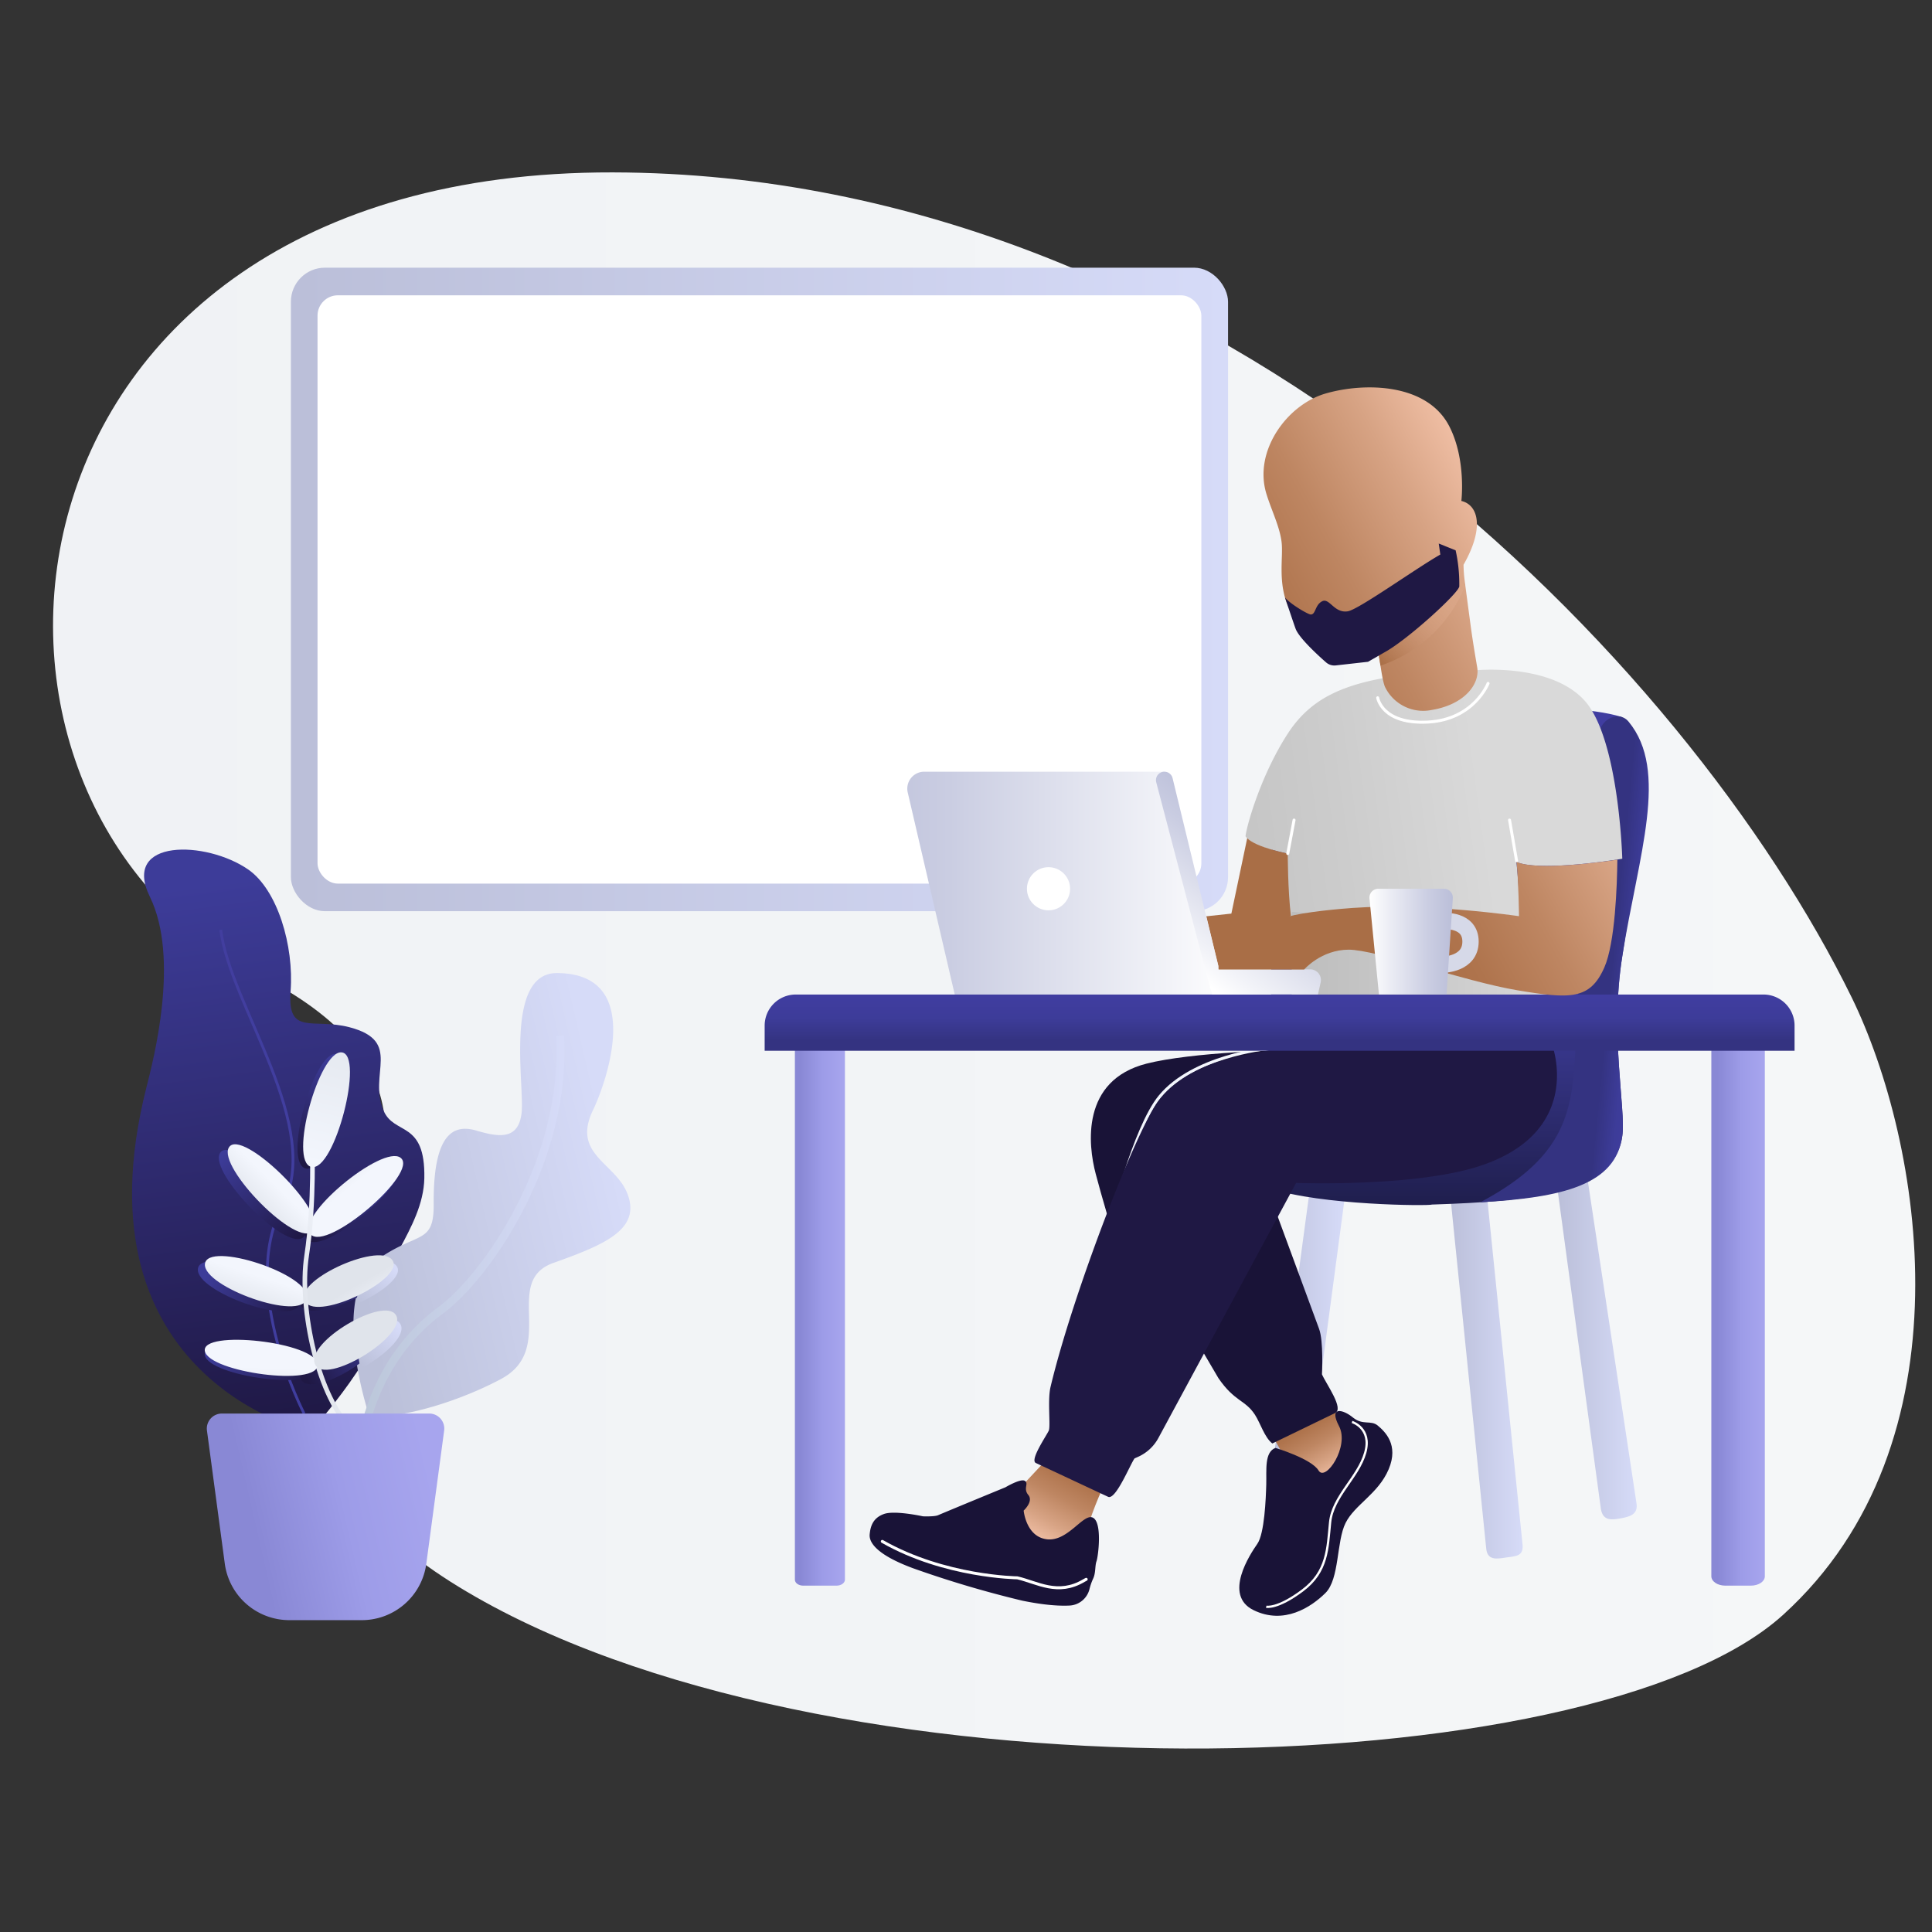 <svg xmlns="http://www.w3.org/2000/svg" xmlns:xlink="http://www.w3.org/1999/xlink" viewBox="0 0 650 650"><rect x="0" y="0" width="650" height="650" fill="#333333" stroke="none"/><defs><style>.cls-1{fill:url(#Безымянный_градиент_263);}.cls-2{fill:url(#Безымянный_градиент_5);}.cls-18,.cls-29,.cls-3,.cls-39,.cls-45,.cls-47,.cls-49,.cls-5{fill:none;stroke-miterlimit:10;}.cls-3{stroke-width:0.93px;stroke:url(#Безымянный_градиент_10);}.cls-4{fill:url(#Безымянный_градиент_17);}.cls-5{stroke-width:2.67px;stroke:url(#Безымянный_градиент_164);}.cls-6{fill:url(#Безымянный_градиент_5-2);}.cls-7{fill:url(#Безымянный_градиент_5-3);}.cls-8{fill:url(#Безымянный_градиент_5-4);}.cls-9{fill:url(#Безымянный_градиент_5-5);}.cls-10{fill:url(#Безымянный_градиент_5-6);}.cls-11{fill:url(#Безымянный_градиент_5-7);}.cls-12{fill:url(#Безымянный_градиент_18);}.cls-13{fill:url(#Безымянный_градиент_33);}.cls-14{fill:url(#Безымянный_градиент_33-2);}.cls-15{fill:url(#Безымянный_градиент_33-3);}.cls-16{fill:url(#Безымянный_градиент_17-2);}.cls-17{fill:url(#Безымянный_градиент_33-4);}.cls-18{stroke-width:1.55px;stroke:url(#Безымянный_градиент_33-5);}.cls-19{fill:url(#Безымянный_градиент_33-6);}.cls-20{fill:url(#Безымянный_градиент_17-3);}.cls-21{fill:url(#Безымянный_градиент_33-7);}.cls-22{fill:url(#Безымянный_градиент_11);}.cls-23{fill:url(#Безымянный_градиент_16);}.cls-24{fill:url(#Безымянный_градиент_170);}.cls-25{fill:#fff;}.cls-26{fill:url(#Безымянный_градиент_170-2);}.cls-27{fill:url(#Безымянный_градиент_106);}.cls-28{fill:#191337;}.cls-29{stroke:#f3f6fd;}.cls-29,.cls-45{stroke-linecap:round;}.cls-30{fill:url(#Безымянный_градиент_170-3);}.cls-31{fill:url(#Безымянный_градиент_170-4);}.cls-32{fill:url(#Безымянный_градиент_216);}.cls-33{fill:url(#Безымянный_градиент_40);}.cls-34{fill:url(#Безымянный_градиент_106-2);}.cls-35{fill:url(#Безымянный_градиент_45);}.cls-36{fill:url(#Безымянный_градиент_100);}.cls-37{fill:url(#Безымянный_градиент_271);}.cls-38{fill:#1f1844;}.cls-39{stroke:#17ff44;stroke-width:1.95px;}.cls-40{fill:url(#Безымянный_градиент_16-2);}.cls-41{fill:url(#Безымянный_градиент_16-3);}.cls-42{fill:url(#Безымянный_градиент_45-2);}.cls-43{fill:url(#Безымянный_градиент_40-2);}.cls-44{fill:url(#Безымянный_градиент_269);}.cls-45,.cls-49{stroke:#fff;}.cls-46{fill:url(#Безымянный_градиент_100-2);}.cls-47{stroke:#d6d9e8;stroke-width:5.49px;}.cls-48{fill:url(#Безымянный_градиент_269-2);}.cls-49{stroke-width:0.76px;}.cls-50{fill:url(#Безымянный_градиент_100-3);}.cls-51{fill:url(#Безымянный_градиент_61);}</style><linearGradient id="Безымянный_градиент_263" x1="17.85" y1="323.13" x2="644.36" y2="323.13" gradientUnits="userSpaceOnUse"><stop offset="0" stop-color="#f0f2f5"/><stop offset="0.99" stop-color="#f5f7f8"/></linearGradient><linearGradient id="Безымянный_градиент_5" x1="104.12" y1="480.47" x2="79.59" y2="294.29" gradientUnits="userSpaceOnUse"><stop offset="0" stop-color="#1f1844"/><stop offset="0.99" stop-color="#3d3c99"/></linearGradient><linearGradient id="Безымянный_градиент_10" x1="102.89" y1="475.67" x2="81.3" y2="311.91" gradientUnits="userSpaceOnUse"><stop offset="0" stop-color="#3f3d9e"/><stop offset="0.99" stop-color="#423e9f"/></linearGradient><linearGradient id="Безымянный_градиент_17" x1="115.46" y1="411.98" x2="206.51" y2="391.06" gradientUnits="userSpaceOnUse"><stop offset="0.01" stop-color="#bbc0d9"/><stop offset="1" stop-color="#d6dbf8"/></linearGradient><linearGradient id="Безымянный_градиент_164" x1="398.17" y1="-37.95" x2="467.83" y2="-25.2" gradientTransform="translate(-266.33 535.94) rotate(-10.18)" gradientUnits="userSpaceOnUse"><stop offset="0" stop-color="#bac6d8"/><stop offset="0.99" stop-color="#d6dbf8"/></linearGradient><linearGradient id="Безымянный_градиент_5-2" x1="102.39" y1="415.8" x2="74.47" y2="388.37" xlink:href="#Безымянный_градиент_5"/><linearGradient id="Безымянный_градиент_5-3" x1="101.5" y1="438.85" x2="69.01" y2="427.54" xlink:href="#Безымянный_градиент_5"/><linearGradient id="Безымянный_градиент_5-4" x1="103.92" y1="415.73" x2="133.47" y2="392.48" xlink:href="#Безымянный_градиент_5"/><linearGradient id="Безымянный_градиент_5-5" x1="101.77" y1="438.9" x2="130.45" y2="425.16" xlink:href="#Безымянный_градиент_5"/><linearGradient id="Безымянный_градиент_5-6" x1="106.89" y1="460.47" x2="68.71" y2="455.91" xlink:href="#Безымянный_градиент_5"/><linearGradient id="Безымянный_градиент_5-7" x1="102.65" y1="463.16" x2="128.74" y2="447.21" xlink:href="#Безымянный_градиент_5"/><linearGradient id="Безымянный_градиент_18" x1="112.44" y1="355.59" x2="103.51" y2="392.09" gradientUnits="userSpaceOnUse"><stop offset="0.01" stop-color="#3d3c99"/><stop offset="1" stop-color="#1f1844"/></linearGradient><linearGradient id="Безымянный_градиент_33" x1="1755.19" y1="-963.95" x2="1766.98" y2="-963.95" gradientTransform="translate(-462.58 2333.18) rotate(-45.37)" gradientUnits="userSpaceOnUse"><stop offset="0" stop-color="#e0e4eb"/><stop offset="0.99" stop-color="#f3f6fd"/></linearGradient><linearGradient id="Безымянный_градиент_33-2" x1="3011.69" y1="-937.46" x2="3023.59" y2="-937.46" gradientTransform="translate(56 3594.41) rotate(-72.22)" xlink:href="#Безымянный_градиент_33"/><linearGradient id="Безымянный_градиент_33-3" x1="-50.64" y1="2790.04" x2="-38.83" y2="2790.04" gradientTransform="matrix(0.63, 0.78, -0.78, 0.63, 2312.63, -1322.99)" xlink:href="#Безымянный_градиент_33"/><linearGradient id="Безымянный_градиент_17-2" x1="118.92" y1="437.68" x2="131.22" y2="425.05" xlink:href="#Безымянный_градиент_17"/><linearGradient id="Безымянный_градиент_33-4" x1="153.81" y1="3411.64" x2="165.9" y2="3411.64" gradientTransform="matrix(0.5, 0.87, -0.77, 0.45, 2661.06, -1231.52)" xlink:href="#Безымянный_градиент_33"/><linearGradient id="Безымянный_градиент_33-5" x1="484.61" y1="-147.24" x2="501.98" y2="-147.24" gradientTransform="translate(-337.25 690.61) rotate(-13.38)" xlink:href="#Безымянный_градиент_33"/><linearGradient id="Безымянный_градиент_33-6" x1="3838.25" y1="-684.17" x2="3850.62" y2="-684.17" gradientTransform="matrix(0.04, -0.93, 1, 0.04, 621.5, 4068.51)" xlink:href="#Безымянный_градиент_33"/><linearGradient id="Безымянный_градиент_17-3" x1="119.2" y1="457.49" x2="131.48" y2="443.87" xlink:href="#Безымянный_градиент_17"/><linearGradient id="Безымянный_градиент_33-7" x1="485.57" y1="4154.54" x2="498.96" y2="4154.54" gradientTransform="matrix(0.35, 0.94, -0.74, 0.28, 3028.09, -1158.72)" xlink:href="#Безымянный_градиент_33"/><linearGradient id="Безымянный_градиент_11" x1="114.35" y1="355.06" x2="105.43" y2="391.56" gradientUnits="userSpaceOnUse"><stop offset="0" stop-color="#e6eaf1"/><stop offset="0.99" stop-color="#f3f6fd"/></linearGradient><linearGradient id="Безымянный_градиент_16" x1="77.86" y1="515.21" x2="145.87" y2="499.59" gradientUnits="userSpaceOnUse"><stop offset="0.11" stop-color="#8988d5"/><stop offset="0.56" stop-color="#9d9ce8"/><stop offset="1" stop-color="#a7a5ee"/></linearGradient><linearGradient id="Безымянный_градиент_170" x1="97.87" y1="198.31" x2="413.15" y2="198.31" gradientUnits="userSpaceOnUse"><stop offset="0.01" stop-color="#bbbfd9"/><stop offset="1" stop-color="#d6dbf8"/></linearGradient><linearGradient id="Безымянный_градиент_170-2" x1="425.95" y1="458.66" x2="452.36" y2="458.66" xlink:href="#Безымянный_градиент_170"/><linearGradient id="Безымянный_градиент_106" x1="451.7" y1="498.43" x2="439.36" y2="476.76" gradientUnits="userSpaceOnUse"><stop offset="0" stop-color="#ffd0b9"/><stop offset="0.04" stop-color="#facab2"/><stop offset="0.35" stop-color="#d7a384"/><stop offset="0.62" stop-color="#be8662"/><stop offset="0.85" stop-color="#af744d"/><stop offset="1" stop-color="#a96e46"/></linearGradient><linearGradient id="Безымянный_градиент_170-3" x1="523.83" y1="453" x2="550.69" y2="453" xlink:href="#Безымянный_градиент_170"/><linearGradient id="Безымянный_градиент_170-4" x1="487.36" y1="460.49" x2="512.3" y2="460.49" xlink:href="#Безымянный_градиент_170"/><linearGradient id="Безымянный_градиент_216" x1="488.79" y1="403.66" x2="488.79" y2="238.64" gradientUnits="userSpaceOnUse"><stop offset="0" stop-color="#201f4f"/><stop offset="0.39" stop-color="#3d3c99"/><stop offset="1" stop-color="#403da0"/></linearGradient><linearGradient id="Безымянный_градиент_40" x1="540.62" y1="324.71" x2="555.62" y2="326.21" gradientUnits="userSpaceOnUse"><stop offset="0.11" stop-color="#343381"/><stop offset="0.56" stop-color="#3d3c99"/><stop offset="1" stop-color="#403da0"/></linearGradient><linearGradient id="Безымянный_градиент_106-2" x1="346.5" y1="521.53" x2="362.08" y2="492.48" xlink:href="#Безымянный_градиент_106"/><linearGradient id="Безымянный_градиент_45" x1="376.35" y1="283.75" x2="510.85" y2="265.25" gradientUnits="userSpaceOnUse"><stop offset="0" stop-color="#bdbdbd"/><stop offset="0.55" stop-color="#ccc"/><stop offset="0.91" stop-color="#d9d9d9"/></linearGradient><linearGradient id="Безымянный_градиент_100" x1="453.89" y1="282.33" x2="552.56" y2="227.66" gradientUnits="userSpaceOnUse"><stop offset="0" stop-color="#a96e46"/><stop offset="0.15" stop-color="#af744d"/><stop offset="0.38" stop-color="#be8662"/><stop offset="0.65" stop-color="#d7a384"/><stop offset="0.96" stop-color="#facab2"/><stop offset="1" stop-color="#ffd0b9"/></linearGradient><linearGradient id="Безымянный_градиент_271" x1="280.25" y1="297.2" x2="414.79" y2="297.2" gradientUnits="userSpaceOnUse"><stop offset="0.01" stop-color="#bbbfd9"/><stop offset="0.29" stop-color="#cacde2"/><stop offset="0.84" stop-color="#f2f3f8"/><stop offset="1" stop-color="#fff"/></linearGradient><linearGradient id="Безымянный_градиент_16-2" x1="575.76" y1="441.16" x2="593.78" y2="441.16" xlink:href="#Безымянный_градиент_16"/><linearGradient id="Безымянный_градиент_16-3" x1="267.42" y1="441.16" x2="284.26" y2="441.16" xlink:href="#Безымянный_градиент_16"/><linearGradient id="Безымянный_градиент_45-2" x1="434.59" y1="325.42" x2="528.99" y2="325.42" xlink:href="#Безымянный_градиент_45"/><linearGradient id="Безымянный_градиент_40-2" x1="430.51" y1="352.03" x2="430.51" y2="334.98" xlink:href="#Безымянный_градиент_40"/><linearGradient id="Безымянный_градиент_269" x1="396.46" y1="323.83" x2="428.86" y2="281.46" gradientUnits="userSpaceOnUse"><stop offset="0" stop-color="#fff"/><stop offset="0.16" stop-color="#f2f3f8"/><stop offset="0.71" stop-color="#cacde2"/><stop offset="0.99" stop-color="#bbbfd9"/></linearGradient><linearGradient id="Безымянный_градиент_100-2" x1="476.83" y1="323.74" x2="575.5" y2="269.07" xlink:href="#Безымянный_градиент_100"/><linearGradient id="Безымянный_градиент_269-2" x1="460.73" y1="316.79" x2="488.8" y2="316.79" xlink:href="#Безымянный_градиент_269"/><linearGradient id="Безымянный_градиент_100-3" x1="415.48" y1="213" x2="514.14" y2="158.34" xlink:href="#Безымянный_градиент_100"/><linearGradient id="Безымянный_градиент_61" x1="493.34" y1="195.54" x2="464.56" y2="223.79" gradientUnits="userSpaceOnUse"><stop offset="0" stop-color="#ffd0b9" stop-opacity="0"/><stop offset="1" stop-color="#a96e46"/></linearGradient></defs><title>1</title><g id="Слой_2" data-name="Слой 2"><path class="cls-1" d="M623,335.61C567.94,223.14,410.59,58.41,206.12,58c-213.36-.44-234,211.17-119,270S34,460.11,154.18,533.78c121.66,74.56,381.67,67.56,445.67,9.56S646.73,384.2,623,335.61Z"/><path class="cls-2" d="M104.4,481.8s27-30.06,24.14-41.91,13.89-26.24,14.22-43.5c.37-19.55-10.07-14.32-13.69-22.68-5.36-12.39,6.57-23.36-11.46-28.1-12.31-3.24-21,3.08-19.84-12.15s-4.39-34.08-14.25-40.92c-14.09-9.78-42.76-10.54-33.1,9.16,10.15,20.71,1.2,54.81-1.16,64.15C24.26,464.54,104.4,481.8,104.4,481.8Z"/><path class="cls-3" d="M74.27,312.84c3.09,25.48,35,66.2,20.57,93.41s7.47,69.34,7.47,69.34"/><path class="cls-4" d="M186.24,424.87c-17.54,6.2,1.45,28.89-17.73,39.11s-43.77,15.4-44.9,10.44c-.08-.33-1.11-3.62-2.2-8.43-.25-1.11-.5-2.31-.75-3.57-.06-.35-.13-.71-.2-1.07A97.08,97.08,0,0,1,119,449.74c0-.12,0-.24,0-.36-.09-1.55-.12-3.11-.09-4.66s.11-3,.27-4.43c.57-5.52,2.15-10.61,5.38-14.26a15.27,15.27,0,0,1,2.8-2.51c13.33-9.27,18.65-4.77,18.55-18.47-.18-23.48,6.51-27,14.38-24.67s14,3,15.17-5.71-6-47.36,11.92-47.29c31,.1,15.31,39.62,12.18,46-7.5,15.37,8.1,17.78,11.81,29S203.77,418.67,186.24,424.87Z"/><path class="cls-5" d="M120.18,508.16s-4.71-43.22,28.23-67.44c14.88-10.94,42.54-50,40-92.28"/><path class="cls-6" d="M74,387.95c4.09-6.94,33.51,21.68,28.36,28S70.1,394.56,74,387.95Z"/><path class="cls-7" d="M66.57,427c.59-8.08,36.1,3.54,34.28,11.52S66,434.68,66.57,427Z"/><path class="cls-8" d="M133.61,391.31c6.29,4.93-24.76,31.67-30.3,25.74S127.62,386.62,133.61,391.31Z"/><path class="cls-9" d="M130.35,425c5.29,6-24.7,21-29.2,14.23S125.31,419.32,130.35,425Z"/><path class="cls-10" d="M68.93,456c-1.55-7.42,37.59-3.15,37.93,4.49S70.41,463.09,68.93,456Z"/><path class="cls-11" d="M128.44,447.38c4.06,6.86-24,24-27.25,16.51S124.58,440.84,128.44,447.38Z"/><path class="cls-12" d="M113,354.58c7.9.58-2.32,40.39-10.13,38.55S105.44,354,113,354.58Z"/><path class="cls-13" d="M77,386.06c4.09-6.94,33.51,21.68,28.36,28S73.06,392.67,77,386.06Z"/><path class="cls-14" d="M68.94,425.32c.59-8.08,36.1,3.54,34.28,11.52S68.38,433,68.94,425.32Z"/><path class="cls-15" d="M134.8,389.54c6.29,4.93-24.76,31.67-30.3,25.74S128.81,384.84,134.8,389.54Z"/><path class="cls-16" d="M119.83,438.75c.55-5.42,2.06-10.42,5.17-14,3.75-.75,6.9-.6,8.28,1C136.21,429,128.25,435.14,119.83,438.75Z"/><path class="cls-17" d="M131.83,423.74c5.29,6-24.7,21-29.2,14.23S126.8,418,131.83,423.74Z"/><path class="cls-18" d="M105,383.74s.9,20.68-1.84,38.73,4.17,48.6,15.42,58.36"/><path class="cls-19" d="M68.93,454.61c-1.55-7.42,37.59-3.15,37.93,4.49S70.41,461.67,68.93,454.61Z"/><path class="cls-20" d="M121.26,460.49c-.06-.34-.12-.7-.19-1.05a97.42,97.42,0,0,1-1.39-11.4c0-.12,0-.24,0-.35,6.39-3.54,13.21-5.32,15-2.26C136.95,449.27,129.13,456.34,121.26,460.49Z"/><path class="cls-21" d="M133.23,442.48c4.06,6.86-24,24-27.25,16.51S129.37,435.94,133.23,442.48Z"/><path class="cls-22" d="M114.89,354.05c7.9.58-2.32,40.39-10.13,38.55S107.36,353.5,114.89,354.05Z"/><path class="cls-23" d="M121.67,545.08H97.34a21.91,21.91,0,0,1-21.71-19l-6-44.78a5.06,5.06,0,0,1,5-5.73h69.8a5.06,5.06,0,0,1,5,5.73l-6,44.78A21.91,21.91,0,0,1,121.67,545.08Z"/><rect class="cls-24" x="97.87" y="90.06" width="315.29" height="216.5" rx="11.45" ry="11.45"/><rect class="cls-25" x="106.83" y="99.35" width="297.35" height="197.93" rx="6.84" ry="6.84"/><path class="cls-26" d="M432.06,515.57a6.11,6.11,0,0,1-6-7l14.41-106.86,11.94,1.35L438.11,510.34C437.68,513.34,432.06,515.57,432.06,515.57Z"/><polygon class="cls-27" points="428.09 482.96 433.42 492.62 445.26 500.29 450.23 499.62 456.92 484.62 454.92 477.79 446.42 473.79 428.09 482.96"/><path class="cls-28" d="M443.41,353.53c-10,1.7-38.69,6.66-46.17,16-5.76,7.2-10,28.31-20.09,53.09-2.93-7.36-6.65-20.71-8.51-27.7-2.59-9.74-5-31.45,17.12-37.08C400.37,354.12,432.38,352.81,443.41,353.53Z"/><path class="cls-29" d="M426,352.84s-24.64,2.49-35.78,16.08c-8.75,10.68-16.62,43.19-16.62,43.19"/><path class="cls-30" d="M538.61,507.73,523.83,398.84l10-4,16.73,110.8c.69,3.94-2.34,4.66-5.33,5.2S539.32,511.75,538.61,507.73Z"/><path class="cls-31" d="M500,520.77,487.36,396.64H499.7l12.57,123.25c.28,3.83-2.64,3.68-5.52,4.11C503.55,524.49,500.31,525.11,500,520.77Z"/><path class="cls-32" d="M545.8,382.19c-2.61,19.29-31,22-64,23.07-1,.5-37.46.28-54.44-5.44l.59-130.62c0-11,4.71-29.23,20.81-29.5,27-.45,77.15-4.57,96.78,1.5,4.49,16.12,7.76,33.92.28,80.48C541.53,348.32,547.06,372.93,545.8,382.19Z"/><path class="cls-33" d="M538.36,249.29c6,18,5.24,28.4-2.75,57.47-13.31,48.45,8.54,73.32-37.63,97.75,28-1.6,45.6-5.91,47.82-22.33,1.26-9.26-4.27-33.87,0-60.52,5.51-34.29,15.79-62.31,2.12-78.87C544.13,238.21,536.34,243.21,538.36,249.29Z"/><path class="cls-34" d="M372.26,498c-7.81-2.89-18.25-9-18.25-9s-13,14-14.45,15.37c4.81,1.9,2.39,15.8,6.37,18s14.51-7.32,19.58-6.16C366,511.78,370.89,500.44,372.26,498Z"/><path class="cls-28" d="M449.06,475.46l-21,10.18c-2.61-2-4-6.8-5.83-9.64-3.3-5.11-6.83-4.33-12.32-12.36l-13.7-23.34,28.9-43.92L443.76,447c1.6,4.11,1,15.38,1,15.38C446.19,465.68,452.44,474.15,449.06,475.46Z"/><path class="cls-35" d="M545.8,288.91C538.75,290.1,517,293,510.18,290c.71,6.74,1.44,18.69,1.44,18.69s-58.16-5.55-80,2.77c0-.71,0-1.55.05-2.47.27-7.78,1.55-21.8,1.55-21.8s-10.53-2-13.64-5.17a3.65,3.65,0,0,1-.54-.68c.48-4,5.3-20.75,14.18-34.47,7.49-11.57,18.14-16.83,37.37-19.56l25.45-1.77s25.33-2.68,37,10.08S545.8,288.91,545.8,288.91Z"/><path class="cls-36" d="M433.25,287.16s0,12.24,1.06,21c-20.13,9.07-24.43,16.27-24.17,17.75l-4.29-17.63,8.43-.91L419.61,282C422.72,285.14,433.25,287.16,433.25,287.16Z"/><path class="cls-37" d="M407.73,334.77H321.25L305.4,266.63a5.7,5.7,0,0,1,5.56-7h80.84Z"/><path class="cls-38" d="M522.24,351.7s10.64,28.3-23.18,40.18c-21.87,7.68-63,6.1-63,6.1l-46.35,85.85a14.43,14.43,0,0,1-6.72,6.26l-1.29.58c-1.58,2.26-6.31,14-8.86,12.93l-24.3-11.37c-2.17-.89,3.24-8.75,4.28-10.85.72-1.46-.46-10.24.63-14.79,7.5-31.5,29.13-87.34,36.51-96.45,7.53-9.3,19-13.41,29-15.11,10.86-1.85,24.18-6.41,24.18-6.41Z"/><path class="cls-39" d="M432.64,350.35s-3.62-.45-9.27-.82"/><path class="cls-40" d="M589.09,533.47h-8.64c-2.59,0-4.69-1.41-4.69-3.16V348.84h18V530.32C593.78,532.06,591.68,533.47,589.09,533.47Z"/><path class="cls-41" d="M281.47,533.47H270.22c-1.54,0-2.79-.9-2.79-2V348.84h16.84V531.46C284.26,532.57,283,533.47,281.47,533.47Z"/><polygon class="cls-42" points="519.26 344.07 434.59 334.77 434.59 306.77 528.99 314.65 519.26 344.07"/><path class="cls-43" d="M267.71,334.6h325.6a10.45,10.45,0,0,1,10.45,10.45v8.47a0,0,0,0,1,0,0H257.26a0,0,0,0,1,0,0v-8.47A10.45,10.45,0,0,1,267.71,334.6Z"/><path class="cls-44" d="M444.32,330.51l-.91,4.06H407.73L389,263.18a2.84,2.84,0,0,1,2.74-3.55h0a2.84,2.84,0,0,1,2.76,2.17l11.3,46.47,4.29,17.63v0a1.45,1.45,0,0,0,0,.17l0,.06h30.6A3.59,3.59,0,0,1,444.32,330.51Z"/><circle class="cls-25" cx="352.76" cy="299.01" r="7.26"/><line class="cls-45" x1="510.24" y1="289.61" x2="507.87" y2="275.9"/><line class="cls-45" x1="433.25" y1="287.16" x2="435.37" y2="275.9"/><path class="cls-46" d="M544.14,289.21c-.09,8.57-.72,28-4.39,36.3-4.78,10.81-11.33,10.67-29.23,7.66S463,319.51,453.76,319.51s-15,6.67-15,6.67H410c-.26-1.48-.15-9.1,21.7-17.22,3.66-1.55,14.21-2.83,23.35-3.49,25.1-1.81,56,2.77,56,2.77s-.12-11.53-.83-18.27C516.94,293,537.9,290.15,544.14,289.21Z"/><path class="cls-47" d="M485.6,309.88s9.14-.75,9.14,6.91-9.14,7.74-9.14,7.74"/><path class="cls-48" d="M486.67,334.57H463.93l-3.19-32.35a3,3,0,0,1,3.12-3.21h21.8a3,3,0,0,1,3.13,3.12Z"/><path class="cls-45" d="M463.51,234.76s1.42,9,16.92,8.17,20.21-13,20.21-13"/><path class="cls-28" d="M310.52,510.15s-9.48-2.09-13.11-.79-4.56,4-4.82,6.89,2.79,7,14.57,11.36A356.38,356.38,0,0,0,344,538.54c3.86.78,10.4,1.94,16,1.62a7.28,7.28,0,0,0,6.55-5.55,19.9,19.9,0,0,1,1.16-3.36c1-2,.62-4.36,1.2-6s2-13-1.2-14.64-8.36,8.07-15.44,7.27-7.87-9.66-7.87-9.66,3.38-3.09,1.56-5.26.27-3.89-1.17-4.75-6.52,2.17-6.52,2.17-16.35,6.72-22.76,9.43C314.18,510.31,310.52,510.15,310.52,510.15Z"/><path class="cls-45" d="M296.84,518.59c21,12,45.42,12.25,45.42,12.25,6.83,1.59,13.65,6.13,22.41.92l.77-.42"/><path class="cls-28" d="M429.11,487.13s12.13,3.65,14.5,7.6,10.47-8.1,6.9-14.91,1.3-5.7,4.65-2.93,6.06.76,8.4,2.75,7.15,6.4,3.64,14.68-11.37,11.84-14.49,18.05-2,18.86-6.79,23.59S432,546.76,421.72,541.7s-1.1-18.86,1.3-22.3,2.87-15.2,3-20S425.35,488.56,429.11,487.13Z"/><path class="cls-49" d="M454.87,478.4s6.79,2.06,4.44,10.36-10.93,14.65-11.81,23.42-.8,16.56-9.29,22.92-12.2,5.47-12.2,5.47"/><path class="cls-50" d="M497,224.6c-.36-2.22-1.39-7.92-2.28-14.58-.62-4.62-1.25-9.39-1.74-13.08,0-.32-.07-.63-.12-.93a47.22,47.22,0,0,1-.47-6c.07-.13.15-.26.21-.38,6.09-10.87,5.05-18,.84-20.4a6.58,6.58,0,0,0-1.78-.69h0s1.68-13.82-4-25c-7.46-14.75-28.72-14.91-41.7-11.14s-24.33,19.4-19.88,33.79c1.77,5.72,4.44,10.92,5.09,16.15s-1.48,13.9,2.54,22.39c5.75,12.18,18.9,15.43,27,15.39a25.69,25.69,0,0,0,3.07-.2l.36,2.19.29,1.78.31,1.93c.7,4.33,1.24,5.31,1.24,5.31a14.28,14.28,0,0,0,15.54,7.76C492.89,237.06,497.91,230,497,224.6Z"/><path class="cls-51" d="M493,196.94a46.83,46.83,0,0,1-28.54,27l-.29-1.78-.36-2.19c8.82-4.83,18.67-13.8,28.82-30.32-.06.13-.14.26-.21.38a47.22,47.22,0,0,0,.47,6C493,196.31,493,196.62,493,196.94Z"/><path class="cls-38" d="M484.05,182.87l.53,3.7c-8.4,4.79-27.53,18.54-31.15,19.1-4.59.71-6.13-4.62-8.6-3.38s-2.11,4.45-3.83,4.45c-.89,0-6.76-3.41-8.68-5.71,0,0,3,9,3.62,10.63,1.48,3.68,10.12,11.12,10.12,11.12a4.24,4.24,0,0,0,3.37,1.09l10.84-1.22,5.45-3.14c7.59-4.06,25.17-20.06,25.24-22.25a52.58,52.58,0,0,0-1.23-12.11Z"/></g></svg>